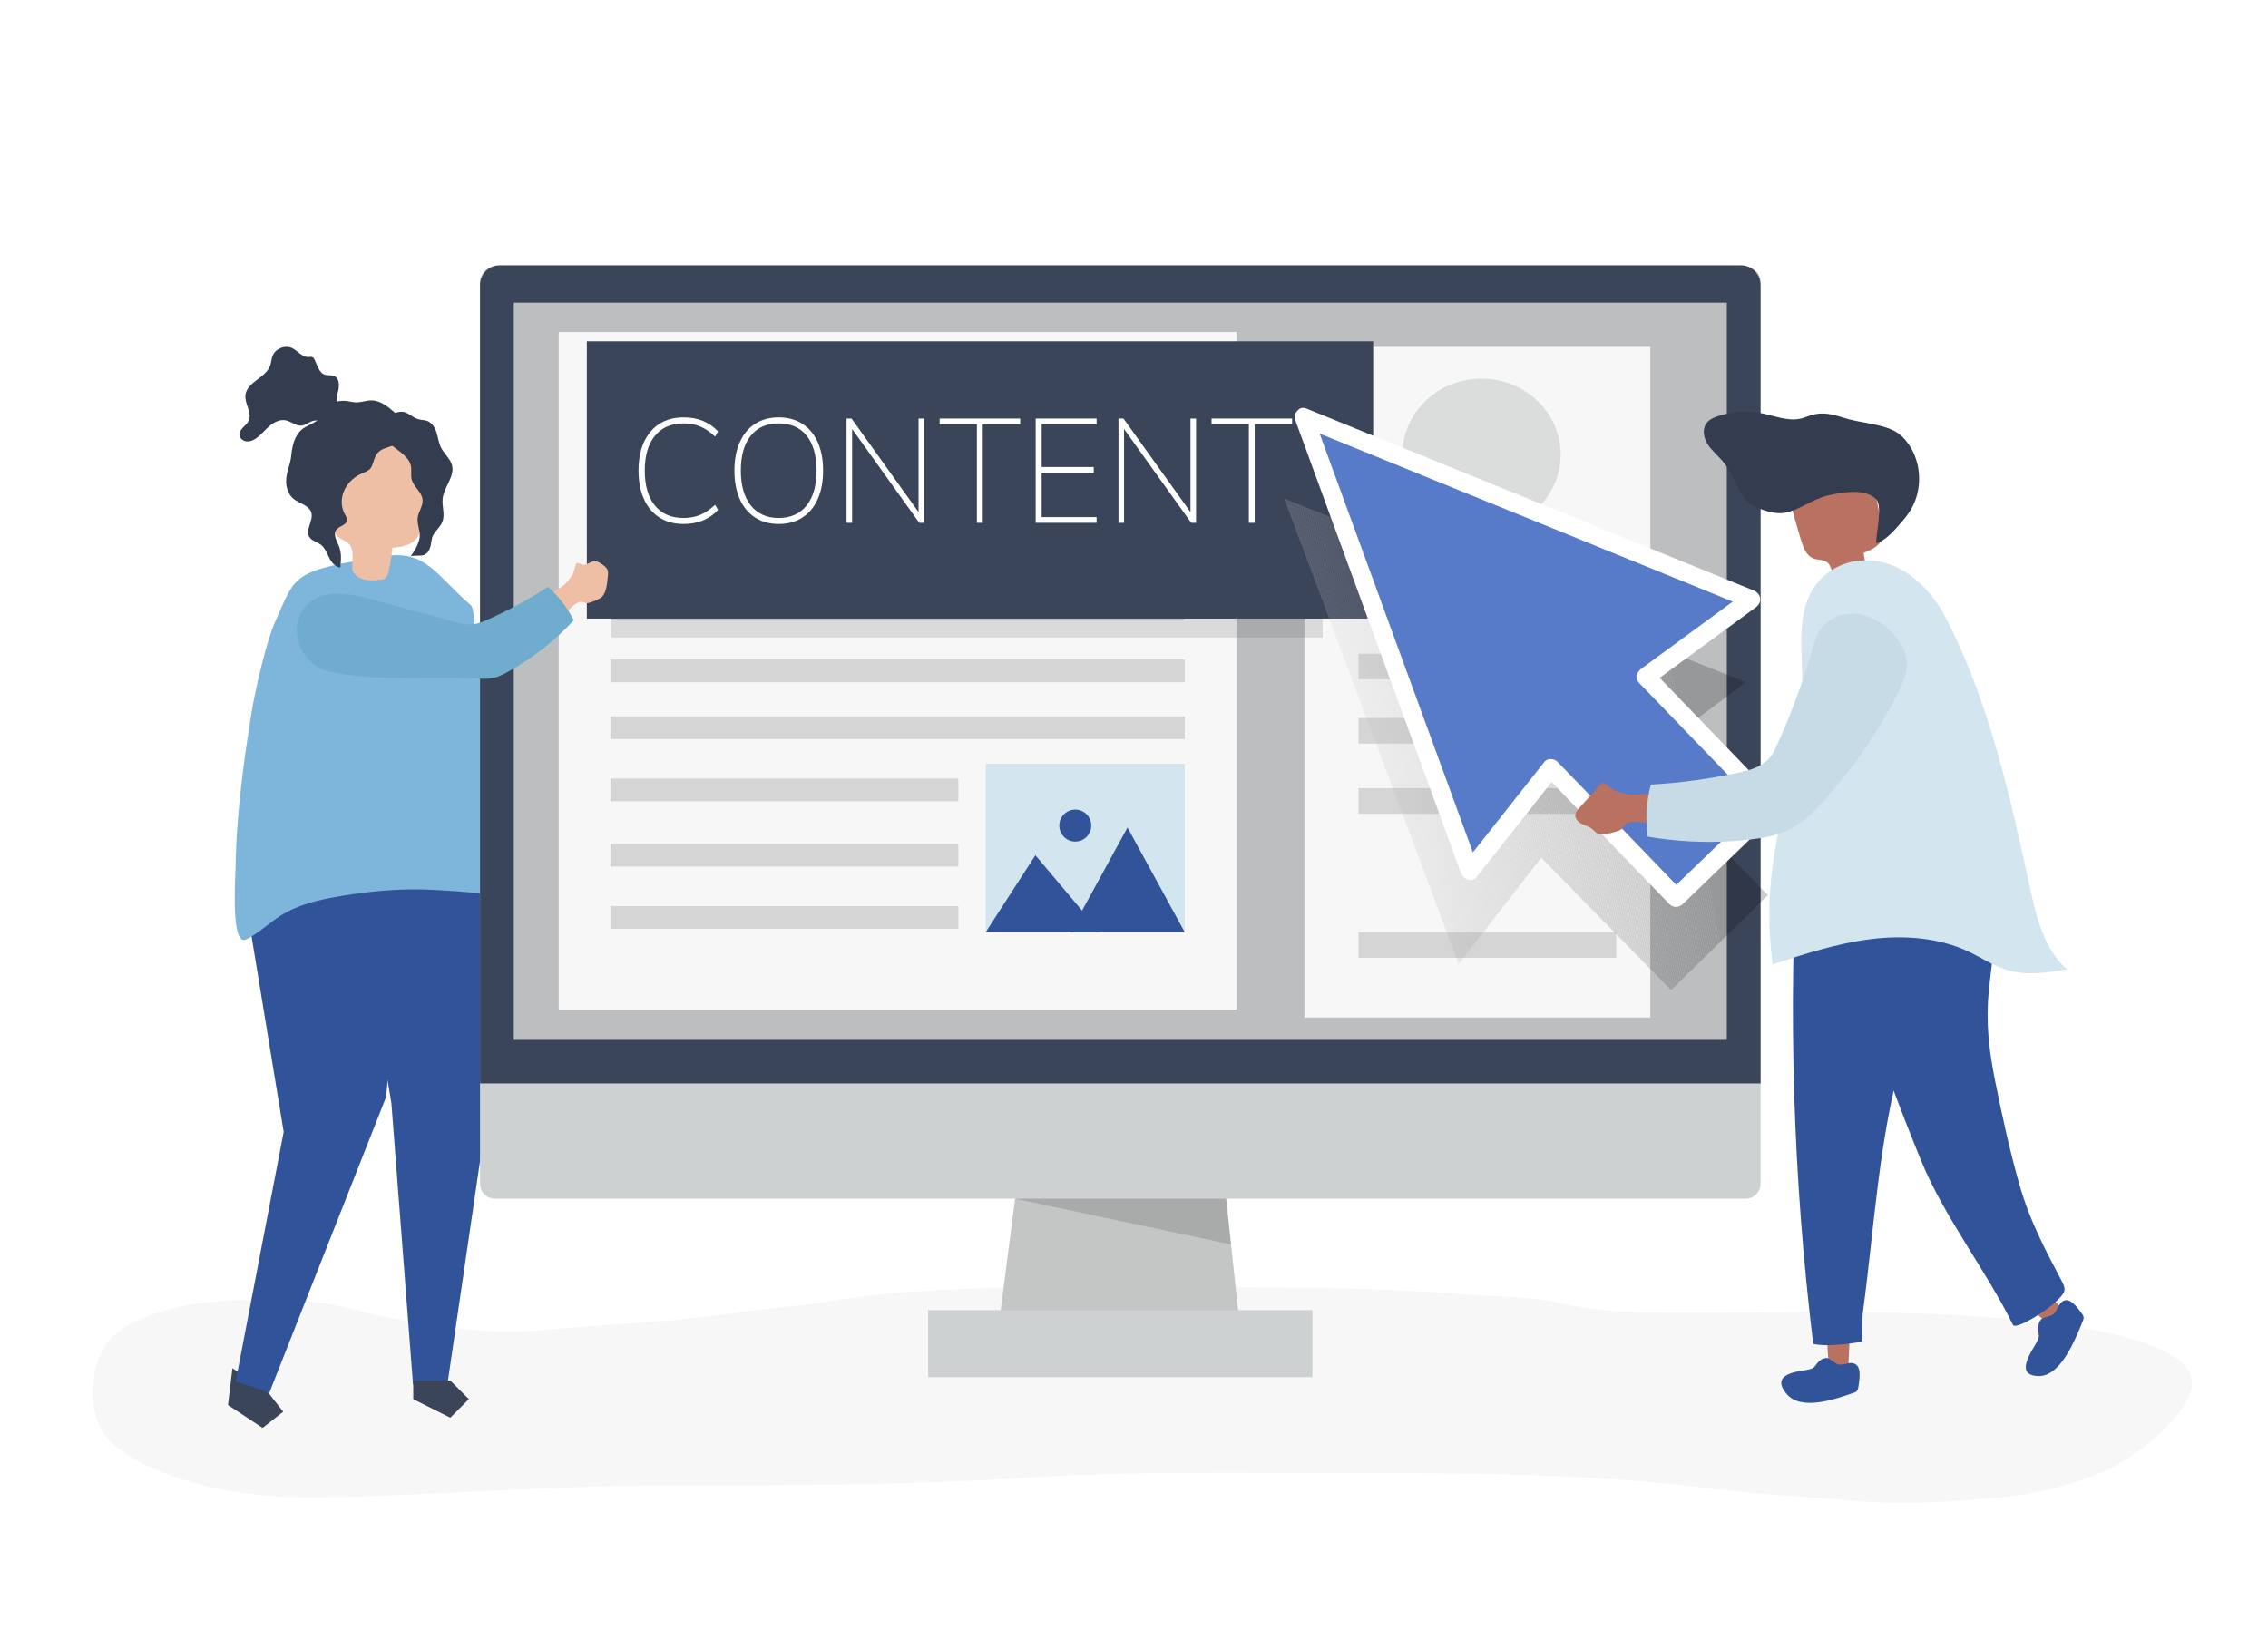 <?xml version="1.0" encoding="utf-8"?>
<!-- Generator: Adobe Illustrator 27.5.0, SVG Export Plug-In . SVG Version: 6.00 Build 0)  -->
<svg version="1.1" xmlns="http://www.w3.org/2000/svg" xmlns:xlink="http://www.w3.org/1999/xlink" x="0px" y="0px"
	 viewBox="0 0 1100 800" style="enable-background:new 0 0 1100 800;" xml:space="preserve">
<g id="Background">
	<rect style="fill:#FFFFFF;" width="1100" height="800"/>
</g>
<g id="Shadow">
	<g>
		<path style="fill:#F7F7F7;" d="M512.112,624.459c-29.817,0.083-59.634,0.753-89.398,3.849c-11.223,1.167-22.21,3.735-33.458,4.77
			c-22.468,2.069-44.533,5.927-67.081,7.707c-18.157,1.433-36.39,2.279-54.494,4.098c-16.974,1.705-35.765,1.312-52.608-1.505
			c-12.469-2.085-24.995-3.259-37.255-6.609c-13.714-3.747-28.613-6.426-42.903-6.33c-20.376,0.137-40.219,0.154-59.719,6.77
			c-6.845,2.322-15.225,6.14-20.423,11.014c-11.899,11.158-13.51,38.998-1.629,50.57c20.011,19.477,62.722,27.119,90.772,27.479
			c30.737,0.395,60.597-1.738,91.38-2.993c28.603-1.166,57.135-2.824,85.786-2.766c58.516,0.119,117.04,0,175.451-3.655
			c54.878-3.434,109.894-2.255,164.893-2.255c56.399,0,112.416,0.415,168.407,7.424c24.396,3.054,49.251,4.123,73.769,6.263
			c21.959,1.916,43.06-0.038,64.932-1.809c18.365-1.487,36.61-5.898,53.294-13.354c13.207-5.902,36.752-24.238,40.802-38.325
			c11.354-39.495-160.018-38.546-186.33-38.457c-29.435,0.099-59.104,1.005-88.516-0.044c-12.372-0.441-24.562-2.703-36.637-5.18
			c-12.027-2.468-24.145-1.841-36.342-2.878c-50.863-4.326-101.839-3.693-152.864-3.693
			C545.337,624.549,528.724,624.413,512.112,624.459z"/>
	</g>
</g>
<g id="Object">
	<g>
		<g>
			<g>
				<g>
					<polygon style="fill:#3B455A;" points="111.66,672.657 110.583,681.585 127.363,692.668 137.368,684.817 129.517,674.811 
						112.737,663.728 					"/>
				</g>
				<g>
					<polygon style="fill:#305399;" points="120.89,400.324 117.618,427.441 137.591,549.066 114.331,670.06 130.632,675.62 
						187.273,532.134 191.261,488.097 186.29,396.703 					"/>
				</g>
			</g>
			<g>
				<g>
					<polygon style="fill:#305399;" points="237.266,408.916 238.594,523.706 216.963,671.711 200.33,671.711 189.825,535.145 
						167.064,398.58 					"/>
				</g>
				<g>
					<polygon style="fill:#3B455A;" points="200.426,669.732 200.426,678.725 218.412,687.718 227.406,678.725 218.412,669.732 
											"/>
				</g>
			</g>
			<g>
				<path style="fill:#7DB5DB;" d="M113.902,430.873c-0.229,10.473,0.1,24.587,4.123,25.104c0.754,0.097,1.477-0.276,2.136-0.636
					c6.957-3.799,11.88-9.145,18.738-12.815c7.188-3.846,15.411-5.891,23.475-7.321c12.059-2.203,24.384-3.57,36.67-3.784
					c13.34-0.233,39.31,2.391,39.31,2.391c7.498-1.261,14.662-3.843,21.845-6.239c12.34-4.115,24.943-7.741,36.522-13.506
					c3.716-1.85,13.966-7.316,10.303-12.263c-2.774-3.746-12.195-6.254-16.441-8.555c-9.484-5.141-18.601-11.009-26.628-18.056
					c-11.409-10.016-19.828-22.302-25.097-36.141c-2.66-6.985-4.578-14.204-6.162-21.47c-0.858-3.935-1.611-7.891-2.317-11.853
					c-0.401-2.25-0.396-10.762-2.041-12.175c-16.678-14.328-21.584-26.883-41.777-23.757c-46.076,7.133-42.81,9.177-53.09,31.755
					c-4.134,9.079-9.737,33.456-11.318,43.215c-1.914,11.82-3.686,23.664-5.064,35.552c-1.538,13.266-2.595,26.592-2.818,39.94
					C114.246,421.742,114.011,425.897,113.902,430.873z"/>
			</g>
			<g>
				<g>
					<g>
						<g>
							<g>
								<path style="fill:#EFBFA5;" d="M171.208,277.244c0.169,0.397,0.406,0.783,0.733,1.156c1.292,1.472,3.163,2.389,5.056,2.801
									c2.495,0.543,5.088,0.309,7.624,0.012c3.426-0.401,3.45-2.388,4.161-5.421c0.776-3.307,1.166-6.69,1.571-10.057
									c4.906-0.402,10.731-1.475,12.856-6.487c0.669-1.579,0.85-3.346,1.021-5.076c0.708-7.15,1.416-14.3,2.124-21.449
									c0.245-2.473,0.484-5.022-0.135-7.395c-1.087-4.163-4.566-6.904-8.056-8.749c-8.906-4.707-19.713-5.544-28.763-0.844
									c-2.409,1.251-4.728,2.931-6.272,5.36c-2.381,3.745-2.572,8.62-2.674,13.184c-0.094,4.213-0.189,8.425-0.283,12.638
									c-0.109,4.845,0.091,10.452,3.519,13.331c1.82,1.529,4.31,2.007,5.825,3.908c1.898,2.381,1.523,5.722,1.405,8.559
									C170.85,274.337,170.619,275.86,171.208,277.244z"/>
							</g>
						</g>
						<g>
							<path style="fill:#333D4F;" d="M198.702,224.274c0.199,0.41,0.36,0.832,0.477,1.268c0.61,2.281-0.092,4.756,0.5,7.042
								c0.938,3.624,4.913,6.049,5.27,9.775c0.291,3.048-1.972,5.762-2.366,8.798c-0.43,3.317,1.475,6.623,0.907,9.887
								c-0.493,2.835-2.595,6.718-4.465,8.883c0.579-0.671,5.342-0.073,6.637-0.741c1.984-1.023,2.253-1.739,2.962-3.678
								c0.703-1.925,0.408-3.894,1.428-5.845c1.251-2.393,3.588-4.048,4.55-6.627c1.313-3.52-0.326-7.451,0.093-11.184
								c0.635-5.65,5.918-10.635,4.529-16.149c-0.815-3.235-3.737-5.476-5.257-8.445c-1.154-2.255-1.454-4.836-2.192-7.258
								c-0.739-2.423-2.131-4.894-4.502-5.784c-1.318-0.494-2.777-0.436-4.139-0.792c-2.353-0.616-4.216-2.405-6.459-3.348
								c-3.207-1.35-9.247,1.557-11.367,4.204c-2.104,2.628-1.313,5.049,0.458,7.635
								C188.714,216.219,196.359,219.45,198.702,224.274z"/>
						</g>
					</g>
					<g>
						<path style="fill:#333D4F;" d="M152.988,204.559c-2.075,1.304-4.582,2.172-6.504,3.731c-3.745,3.04-4.792,8.259-5.266,13.06
							c-0.422,4.274-2.57,7.945-2.428,12.441c0.095,3.02,1.151,6.144,3.462,8.089c2.879,2.423,7.622,3.129,8.725,6.727
							c1.198,3.908-3.086,8.412-0.934,11.887c1.188,1.917,3.753,2.371,5.552,3.731c2.007,1.518,2.912,4.035,4.043,6.283
							c1.13,2.248,2.905,4.546,5.41,4.781c0.377-3.809,0.708-6.824-0.67-10.432c-0.803-2.101-3.328-6.054-1.022-8.1
							c1.487-1.732,4.726-2.096,4.973-4.366c0.116-1.066-0.564-2.029-1.088-2.964c-2.027-3.619-1.927-8.239-0.106-11.967
							c1.821-3.727,5.222-6.564,9.076-8.099c4.517-1.799,3.891-2.915,5.46-7.002c1.445-3.761,3.692-4.505,7.255-5.657
							c3.199-1.034,4.254-1.746,5.611-4.572c0.993-2.068,2.21-4.543,1.165-7.006c-0.831-1.958-2.476-3.434-4.07-4.842
							c-3.33-2.941-7.086-6.052-11.529-6.052c-2.467,0-4.86,0.987-7.327,0.949c-1.646-0.025-3.249-0.506-4.886-0.679
							c-2.79-0.295-5.802,0.342-8.187,1.844c-2.406,1.515-2.468,3.278-3.909,5.57C155.088,203.036,154.1,203.86,152.988,204.559z"/>
					</g>
					<g>
						<path style="fill:#333D4F;" d="M164.017,189.584c0.622-2.628,0.596-6.112-1.878-7.193c-1.356-0.592-2.954-0.166-4.378-0.564
							c-3.036-0.849-3.816-4.656-5.238-7.47c-0.213-0.421-0.471-0.851-0.887-1.074c-0.595-0.318-1.318-0.126-1.992-0.093
							c-3.093,0.153-5.206-3.042-8.014-4.347c-3.477-1.616-8.135,0.294-9.477,3.886c-0.551,1.476-0.591,3.101-1.116,4.587
							c-2.126,6.018-11.305,7.981-11.991,14.326c-0.464,4.288,3.446,8.71,1.523,12.57c-1.229,2.469-4.628,3.967-4.45,6.719
							c0.115,1.771,1.895,3.099,3.666,3.202c1.771,0.103,3.467-0.751,4.884-1.818c2.249-1.695,4.014-3.951,6.171-5.762
							c2.157-1.811,4.959-3.204,7.721-2.655c2.675,0.532,4.967,2.81,7.682,2.554c2.172-0.205,3.903-2.004,6.05-2.392
							c2.009-0.363,4.003,0.56,6.027,0.829c2.023,0.269,4.596-0.608,4.797-2.64c0.049-0.492-0.053-1.011,0.136-1.469
							c0.528-1.281,2.764-1.044,3.285-2.328c-0.943-1.712-2.481-1.234-3.087-3.425C162.981,193.331,163.626,191.234,164.017,189.584
							z"/>
					</g>
				</g>
			</g>
		</g>
		<g>
			<g>
				<polygon style="fill:#C4C6C6;" points="601.805,647.956 483.897,646.649 495.55,556.53 592.152,557.601 				"/>
			</g>
			<g style="opacity:0.14;">
				<polygon points="492.193,581.471 594.238,577.125 597.073,603.661 				"/>
			</g>
			<g>
				<path style="fill:#CDD1D1;" d="M232.808,136.636v437.569c0,4.012,3.253,7.265,7.265,7.265h606.557
					c4.012,0,7.265-3.253,7.265-7.265V136.636c0-4.012-3.253-7.265-7.265-7.265H240.073
					C236.06,129.371,232.808,132.624,232.808,136.636z"/>
			</g>
			<g>
				<path style="fill:#3B455A;" d="M232.808,138.241V525.55h621.087V138.241c0-5.277-4.278-9.556-9.556-9.556H242.363
					C237.086,128.686,232.808,132.964,232.808,138.241z"/>
			</g>
			<g>
				<rect x="249.181" y="146.824" style="fill:#BCBEC0;" width="588.34" height="357.612"/>
			</g>
			<g>
				<rect x="450.171" y="635.545" style="fill:#CDD1D1;" width="186.361" height="32.506"/>
			</g>
		</g>
		<g>
			<g>
				<g>
					<g>
						<path style="fill:#B97262;" d="M1001.214,635.688c-2.123,2.495-4.245,4.991-6.368,7.486
							c-8.143-6.282-15.888-13.494-23.006-21.424c4.262-2.068,7.233-8.035,12.772-3.429
							C986.404,619.811,1000.794,636.181,1001.214,635.688z"/>
					</g>
					<g>
						<path style="fill:#305399;" d="M989.857,640.113c-1.029,1.302-1.521,3.13-1.347,5.006c0.101,1.089,0.416,2.203,0.322,3.26
							c-0.092,1.038-0.568,1.917-1.034,2.765c-2.456,4.466-11.028,16.157,0.907,16.382c10.839,0.204,17.782-17.762,21.466-26.671
							c0.242-0.586,0.484-1.214,0.391-1.902c-0.1-0.736-0.563-1.401-1.016-2.01c-2.523-3.39-6.304-8.617-9.892-5.056
							c-1.531,1.519-2.016,4.109-3.749,5.627C994.485,638.757,990.782,638.942,989.857,640.113z"/>
					</g>
				</g>
				<g>
					<path style="fill:#305399;" d="M966.548,438.589c2.072,14.105-0.527,27.914-1.919,41.736
						c-1.563,15.525-0.034,28.73,3.055,44.16c3.38,16.88,7.073,33.723,11.798,50.289c4.923,17.261,12.199,30.974,20.482,46.649
						c0.703,1.33,1.429,2.757,1.375,4.256c-0.192,5.36-23.502,20.129-25.013,17.049c-12.825-26.167-33.407-52.448-44.469-79.492
						c-19.258-47.078-35.801-95.37-49.478-144.476c-1.953-7.01-3.745-15.046-0.269-20.996c2.666-4.563,7.732-6.569,12.526-8.076
						c12.828-4.034,35.978-12.838,48.82-4.286C957.494,394.749,964.226,422.786,966.548,438.589z"/>
				</g>
			</g>
			<g>
				<g>
					<g>
						<path style="fill:#B97262;" d="M896.652,664.995c-3.144-0.063-6.288-0.126-9.432-0.189
							c-1.134-10.727-1.359-21.747-0.668-32.736c4.285,2.072,10.391,0.524,10.932,8.04
							C897.659,642.543,896.031,664.983,896.652,664.995z"/>
					</g>
					<g>
						<path style="fill:#305399;" d="M885.982,658.756c-1.588,0.031-3.178,0.843-4.354,2.223c-0.683,0.802-1.239,1.792-2.031,2.416
							c-0.777,0.612-1.702,0.81-2.6,0.994c-4.725,0.971-18.536,1.785-10.682,11.566c7.132,8.883,24.173,2.605,32.785-0.314
							c0.566-0.192,1.161-0.412,1.573-0.943c0.44-0.567,0.588-1.381,0.704-2.15c0.643-4.278,1.71-10.787-3.152-11.328
							c-2.074-0.231-4.185,1.091-6.393,0.696C890.022,661.594,887.41,658.728,885.982,658.756z"/>
					</g>
				</g>
				<g>
					<path style="fill:#305399;" d="M944.406,456.929c-3.811,20.586-16.209,36.482-21.973,56.505
						c-11.142,38.707-13.497,83.061-18.924,123.225c-0.416,3.081-0.368,14.134-0.368,14.134s-14.773,2.968-23.699,1.157
						c-9.78-80.018-12.303-161.258-7.515-242.045c0.434-7.325,1.35-15.573,6.529-20.073c3.972-3.452,9.367-3.666,14.348-3.497
						c13.325,0.452,37.865-0.184,47.138,12.25C950.079,412.176,947.334,441.112,944.406,456.929z"/>
				</g>
			</g>
		</g>
		<g>
			<rect x="632.693" y="168.262" style="fill:#F7F7F7;" width="167.724" height="325.327"/>
		</g>
		<g>
			<rect x="270.989" y="161.066" style="fill:#F7F7F7;" width="328.715" height="328.715"/>
		</g>
		<g>
			<ellipse style="fill:#DBDDDD;" cx="718.558" cy="220.478" rx="38.387" ry="36.812"/>
		</g>
		<g>
			<g style="opacity:0.22;">
				<g>
					<rect x="658.876" y="283.029" style="fill:#59595B;" width="125.024" height="12.429"/>
				</g>
				<g>
					<rect x="658.876" y="317.092" style="fill:#59595B;" width="125.024" height="12.429"/>
				</g>
			</g>
			<g style="opacity:0.22;">
				<g>
					<rect x="658.876" y="348.274" style="fill:#59595B;" width="125.024" height="12.429"/>
				</g>
				<g>
					<rect x="658.876" y="382.337" style="fill:#59595B;" width="125.024" height="12.429"/>
				</g>
			</g>
			<g style="opacity:0.22;">
				<g>
					<rect x="658.876" y="452.184" style="fill:#59595B;" width="125.024" height="12.429"/>
				</g>
			</g>
		</g>
		<g>
			<g style="opacity:0.22;">
				<g>
					<rect x="296.08" y="289.763" style="fill:#59595B;" width="278.535" height="11.004"/>
				</g>
				<g>
					<rect x="296.08" y="319.921" style="fill:#59595B;" width="278.535" height="11.004"/>
				</g>
			</g>
			<g style="opacity:0.22;">
				<g>
					<rect x="296.08" y="347.529" style="fill:#59595B;" width="278.535" height="11.004"/>
				</g>
				<g>
					<rect x="296.08" y="377.688" style="fill:#59595B;" width="168.745" height="11.004"/>
				</g>
			</g>
			<g style="opacity:0.22;">
				<g>
					<rect x="296.08" y="409.371" style="fill:#59595B;" width="168.745" height="11.004"/>
				</g>
				<g>
					<rect x="296.08" y="439.529" style="fill:#59595B;" width="168.745" height="11.004"/>
				</g>
			</g>
		</g>
		<g style="opacity:0.19;">
			<rect x="296.388" y="174.751" style="fill:#59595B;" width="345.082" height="134.502"/>
		</g>
		<g>
			<rect x="284.622" y="165.561" style="fill:#3B455A;" width="381.378" height="134.502"/>
		</g>
		<g>
			<g>
				<g>
					<g>
						<path style="fill:#B97262;" d="M890.162,282.015c4.955-0.64,9.91-1.28,14.865-1.92c-0.07-3.984-0.458-7.962-1.161-11.884
							c4.099-1.579,8.821-3.905,9.414-8.258c0.187-1.371-0.09-2.758-0.366-4.114c-1.141-5.605-2.281-11.21-3.422-16.814
							c-0.394-1.939-0.812-3.934-1.921-5.572c-1.946-2.874-5.593-4.049-9.029-4.541c-8.769-1.255-18.22,0.916-24.814,6.831
							c-1.755,1.574-3.329,3.45-4.057,5.693c-1.122,3.458-0.095,7.204,0.932,10.691c0.948,3.219,1.896,6.437,2.844,9.656
							c1.09,3.702,2.631,7.901,6.267,9.194c1.931,0.686,4.178,0.402,5.938,1.45C888.756,274.273,888.48,278.817,890.162,282.015z"/>
					</g>
					<g>
						<path style="fill:#333D4F;" d="M838.144,227.324c-0.898-1.382-1.862-2.712-2.933-3.954c-2.319-2.691-5.146-4.974-7.036-7.982
							c-1.891-3.008-2.647-7.139-0.571-10.022c1.34-1.861,3.575-2.837,5.754-3.549c7.181-2.347,14.995-2.723,22.369-1.078
							c7.023,1.568,13.349,4.321,20.288,1.492c6.52-2.658,11.312-1.796,18.275,0.458c7.536,2.439,17.564,2.77,24.426,6.326
							c2.865,1.485,5.187,3.869,7.02,6.525c6.352,9.201,6.769,22.134,1.024,31.725c-1.289,2.152-2.849,4.13-4.494,6.023
							c-3.405,3.919-7.473,8.757-12.27,10.314c-0.244-4.326,3.295-18.093-0.135-21.543c-5.443-5.474-17.314-3.156-23.819-1.575
							c-7.094,1.724-13.308,6.969-20.354,8.259c-5.07,0.928-11.645-1.376-16.054-3.881
							C844.193,241.77,841.424,232.367,838.144,227.324z"/>
					</g>
				</g>
			</g>
			<g>
				<path style="fill:#D3E5EF;" d="M921.62,276.028c9.99,5.293,17.727,14.898,22.849,25.011
					c20.502,40.477,30.486,85.325,40.12,129.664c3.126,14.387,6.828,29.818,17.928,39.491c-9.828,1.827-20.147,3.189-29.675,0.165
					c-6.227-1.976-11.722-5.71-17.612-8.534c-14.754-7.073-31.776-8.273-48.01-6.237c-16.234,2.036-31.904,7.138-47.458,12.214
					c-1.544-12.037-1.958-22.678-1.285-34.756c1.9-34.164,15.573-66.663,15.665-101.036c0.032-12.117-1.644-24.422,1.04-36.238
					c3.352-14.756,15.825-24.48,30.964-23.95C911.773,272.018,916.944,273.55,921.62,276.028z"/>
			</g>
		</g>
		<g>
			<rect x="478.076" y="370.508" style="fill:#D3E5EF;" width="96.538" height="80.799"/>
		</g>
		<g>
			<g>
				<path style="fill:#EFBFA5;" d="M290.131,272.622c-0.252-0.108-0.51-0.197-0.776-0.259c-2.479-0.575-3.999,1.482-6.223,1.629
					c-0.991,0.065-3.467-1.821-3.896-0.142c-0.153,0.621-0.84,2.658-1.407,4.752c-1.036,1.417-2.012,2.89-3.174,4.19
					c-2.94,3.292-12.947,6.376-10.803,12.432c0.415,1.171,0.844,2.37,1.61,3.333c0.626,0.787,1.443,1.372,2.269,1.905
					c0.644,0.416,1.579,1.234,2.272,1.063c0.728-0.18,1.836-1.774,2.397-2.317c1.605-1.55,3.21-3.101,4.815-4.651
					c1.574-1.521,3.568-3.149,5.672-2.465c0.46,0.15,0.895,0.407,1.367,0.489c0.533,0.093,1.066-0.044,1.576-0.197
					c1.869-0.558,3.737-1.293,5.42-2.308c3.007-1.817,3.239-7.682,3.593-10.945c0.088-0.812,0.154-1.658-0.1-2.446
					c-0.412-1.282-1.56-2.128-2.633-2.875C291.476,273.37,290.827,272.921,290.131,272.622z"/>
			</g>
			<g>
				<path style="fill:#6FACCE;" d="M231.432,329.16c2.786,0.136,5.612,0.269,8.299-0.384c2.143-0.521,4.133-1.526,6.077-2.577
					c12.054-6.519,23.061-15.1,32.495-25.332c-3.156-6.174-7.444-11.726-12.536-16.233c-9.427,6.214-19.353,11.604-29.653,16.101
					c-2.107,0.92-4.258,1.81-6.544,2.088c-3.293,0.4-6.645-0.493-9.909-1.378c-12.656-3.434-25.312-6.868-37.969-10.302
					c-7.636-2.072-15.561-4.158-23.169-2.678c-21.096,4.104-18.134,33.194,1.812,37.444
					C182.73,330.682,208.704,328.049,231.432,329.16z"/>
			</g>
		</g>
		<g style="opacity:0.2;">
			<g>
				<defs>
					<polygon id="SVGID_1_" points="622.846,241.893 707.473,467.616 747.531,416.054 810.487,480.264 833.978,457.231 
						857.47,434.199 794.514,369.989 846.856,330.956 					"/>
				</defs>
				<clipPath id="SVGID_00000022561751875540045990000018010056953223777419_">
					<use xlink:href="#SVGID_1_"  style="overflow:visible;"/>
				</clipPath>
				<polygon style="clip-path:url(#SVGID_00000022561751875540045990000018010056953223777419_);fill:#FFFFFF;" points="
					622.846,439.004 630.326,480.264 622.846,480.264 				"/>
				<polygon style="clip-path:url(#SVGID_00000022561751875540045990000018010056953223777419_);fill:#FFFFFF;" points="
					622.846,434.508 631.141,480.264 630.326,480.264 622.846,439.004 				"/>
				<polygon style="clip-path:url(#SVGID_00000022561751875540045990000018010056953223777419_);fill:#FEFEFE;" points="
					622.846,430.011 631.956,480.264 631.141,480.264 622.846,434.508 				"/>
				<polygon style="clip-path:url(#SVGID_00000022561751875540045990000018010056953223777419_);fill:#FDFDFD;" points="
					622.846,425.515 632.771,480.264 631.956,480.264 622.846,430.011 				"/>
				<polygon style="clip-path:url(#SVGID_00000022561751875540045990000018010056953223777419_);fill:#FCFCFC;" points="
					622.846,421.018 633.586,480.264 632.771,480.264 622.846,425.515 				"/>
				<polygon style="clip-path:url(#SVGID_00000022561751875540045990000018010056953223777419_);fill:#FBFBFB;" points="
					622.846,416.522 634.401,480.264 633.586,480.264 622.846,421.018 				"/>
				<polygon style="clip-path:url(#SVGID_00000022561751875540045990000018010056953223777419_);fill:#FBFBFB;" points="
					622.846,412.025 635.216,480.264 634.401,480.264 622.846,416.522 				"/>
				<polygon style="clip-path:url(#SVGID_00000022561751875540045990000018010056953223777419_);fill:#FAFAFA;" points="
					622.846,407.529 636.032,480.264 635.216,480.264 622.846,412.025 				"/>
				<polygon style="clip-path:url(#SVGID_00000022561751875540045990000018010056953223777419_);fill:#F9F9F9;" points="
					622.846,403.032 636.847,480.264 636.032,480.264 622.846,407.529 				"/>
				<polygon style="clip-path:url(#SVGID_00000022561751875540045990000018010056953223777419_);fill:#F8F8F8;" points="
					622.846,398.536 637.662,480.264 636.847,480.264 622.846,403.032 				"/>
				<polygon style="clip-path:url(#SVGID_00000022561751875540045990000018010056953223777419_);fill:#F7F7F7;" points="
					622.846,394.039 638.477,480.264 637.662,480.264 622.846,398.536 				"/>
				<polygon style="clip-path:url(#SVGID_00000022561751875540045990000018010056953223777419_);fill:#F6F6F6;" points="
					622.846,389.543 639.292,480.264 638.477,480.264 622.846,394.039 				"/>
				<polygon style="clip-path:url(#SVGID_00000022561751875540045990000018010056953223777419_);fill:#F5F5F5;" points="
					622.846,385.046 640.107,480.264 639.292,480.264 622.846,389.543 				"/>
				<polygon style="clip-path:url(#SVGID_00000022561751875540045990000018010056953223777419_);fill:#F4F4F4;" points="
					622.846,380.549 640.923,480.264 640.107,480.264 622.846,385.046 				"/>
				<polygon style="clip-path:url(#SVGID_00000022561751875540045990000018010056953223777419_);fill:#F3F3F3;" points="
					622.846,376.053 641.738,480.264 640.923,480.264 622.846,380.549 				"/>
				<polygon style="clip-path:url(#SVGID_00000022561751875540045990000018010056953223777419_);fill:#F2F2F2;" points="
					622.846,371.556 642.553,480.264 641.738,480.264 622.846,376.053 				"/>
				<polygon style="clip-path:url(#SVGID_00000022561751875540045990000018010056953223777419_);fill:#F1F1F1;" points="
					622.846,367.06 643.368,480.264 642.553,480.264 622.846,371.556 				"/>
				<polygon style="clip-path:url(#SVGID_00000022561751875540045990000018010056953223777419_);fill:#F0F0F0;" points="
					622.846,362.563 644.183,480.264 643.368,480.264 622.846,367.06 				"/>
				<polygon style="clip-path:url(#SVGID_00000022561751875540045990000018010056953223777419_);fill:#EFEFEF;" points="
					622.846,358.067 644.998,480.264 644.183,480.264 622.846,362.563 				"/>
				<polygon style="clip-path:url(#SVGID_00000022561751875540045990000018010056953223777419_);fill:#EEEEEE;" points="
					622.846,353.57 645.813,480.264 644.998,480.264 622.846,358.067 				"/>
				<polygon style="clip-path:url(#SVGID_00000022561751875540045990000018010056953223777419_);fill:#EDEDED;" points="
					622.846,349.074 646.629,480.264 645.813,480.264 622.846,353.57 				"/>
				<polygon style="clip-path:url(#SVGID_00000022561751875540045990000018010056953223777419_);fill:#ECECEC;" points="
					622.846,344.577 647.444,480.264 646.629,480.264 622.846,349.074 				"/>
				<polygon style="clip-path:url(#SVGID_00000022561751875540045990000018010056953223777419_);fill:#EBEBEB;" points="
					622.846,340.081 648.259,480.264 647.444,480.264 622.846,344.577 				"/>
				<polygon style="clip-path:url(#SVGID_00000022561751875540045990000018010056953223777419_);fill:#EBEBEB;" points="
					622.846,335.584 649.074,480.264 648.259,480.264 622.846,340.081 				"/>
				<polygon style="clip-path:url(#SVGID_00000022561751875540045990000018010056953223777419_);fill:#EAEAEA;" points="
					622.846,331.088 649.889,480.264 649.074,480.264 622.846,335.584 				"/>
				<polygon style="clip-path:url(#SVGID_00000022561751875540045990000018010056953223777419_);fill:#E9E9E9;" points="
					622.846,326.591 650.704,480.264 649.889,480.264 622.846,331.088 				"/>
				<polygon style="clip-path:url(#SVGID_00000022561751875540045990000018010056953223777419_);fill:#E8E8E8;" points="
					622.846,322.095 651.52,480.264 650.704,480.264 622.846,326.591 				"/>
				<polygon style="clip-path:url(#SVGID_00000022561751875540045990000018010056953223777419_);fill:#E7E7E7;" points="
					622.846,317.598 652.335,480.264 651.52,480.264 622.846,322.095 				"/>
				<polygon style="clip-path:url(#SVGID_00000022561751875540045990000018010056953223777419_);fill:#E6E6E6;" points="
					622.846,313.102 653.15,480.264 652.335,480.264 622.846,317.598 				"/>
				<polygon style="clip-path:url(#SVGID_00000022561751875540045990000018010056953223777419_);fill:#E5E5E5;" points="
					622.846,308.605 653.965,480.264 653.15,480.264 622.846,313.102 				"/>
				<polygon style="clip-path:url(#SVGID_00000022561751875540045990000018010056953223777419_);fill:#E4E4E4;" points="
					622.846,304.108 654.78,480.264 653.965,480.264 622.846,308.605 				"/>
				<polygon style="clip-path:url(#SVGID_00000022561751875540045990000018010056953223777419_);fill:#E3E3E3;" points="
					622.846,299.612 655.595,480.264 654.78,480.264 622.846,304.108 				"/>
				<polygon style="clip-path:url(#SVGID_00000022561751875540045990000018010056953223777419_);fill:#E2E2E2;" points="
					622.846,295.115 656.411,480.264 655.595,480.264 622.846,299.612 				"/>
				<polygon style="clip-path:url(#SVGID_00000022561751875540045990000018010056953223777419_);fill:#E1E1E1;" points="
					622.846,290.619 657.226,480.264 656.411,480.264 622.846,295.115 				"/>
				<polygon style="clip-path:url(#SVGID_00000022561751875540045990000018010056953223777419_);fill:#E0E0E0;" points="
					622.846,286.122 658.041,480.264 657.226,480.264 622.846,290.619 				"/>
				<polygon style="clip-path:url(#SVGID_00000022561751875540045990000018010056953223777419_);fill:#DFDFDF;" points="
					622.846,281.626 658.856,480.264 658.041,480.264 622.846,286.122 				"/>
				<polygon style="clip-path:url(#SVGID_00000022561751875540045990000018010056953223777419_);fill:#DEDEDE;" points="
					622.846,277.129 659.671,480.264 658.856,480.264 622.846,281.626 				"/>
				<polygon style="clip-path:url(#SVGID_00000022561751875540045990000018010056953223777419_);fill:#DDDDDD;" points="
					622.846,272.633 660.486,480.264 659.671,480.264 622.846,277.129 				"/>
				<polygon style="clip-path:url(#SVGID_00000022561751875540045990000018010056953223777419_);fill:#DCDCDC;" points="
					622.846,268.136 661.301,480.264 660.486,480.264 622.846,272.633 				"/>
				<polygon style="clip-path:url(#SVGID_00000022561751875540045990000018010056953223777419_);fill:#DBDBDB;" points="
					622.846,263.64 662.117,480.264 661.301,480.264 622.846,268.136 				"/>
				<polygon style="clip-path:url(#SVGID_00000022561751875540045990000018010056953223777419_);fill:#DADADA;" points="
					622.846,259.143 662.932,480.264 662.117,480.264 622.846,263.64 				"/>
				<polygon style="clip-path:url(#SVGID_00000022561751875540045990000018010056953223777419_);fill:#D9D9D9;" points="
					622.846,254.647 663.747,480.264 662.932,480.264 622.846,259.143 				"/>
				<polygon style="clip-path:url(#SVGID_00000022561751875540045990000018010056953223777419_);fill:#D8D8D8;" points="
					622.846,250.15 664.562,480.264 663.747,480.264 622.846,254.647 				"/>
				<polygon style="clip-path:url(#SVGID_00000022561751875540045990000018010056953223777419_);fill:#D7D7D7;" points="
					622.846,245.654 665.377,480.264 664.562,480.264 622.846,250.15 				"/>
				<polygon style="clip-path:url(#SVGID_00000022561751875540045990000018010056953223777419_);fill:#D6D6D6;" points="
					622.979,241.893 666.192,480.264 665.377,480.264 622.846,245.654 622.846,241.893 				"/>
				<polygon style="clip-path:url(#SVGID_00000022561751875540045990000018010056953223777419_);fill:#D5D5D5;" points="
					623.794,241.893 667.008,480.264 666.192,480.264 622.979,241.893 				"/>
				<polygon style="clip-path:url(#SVGID_00000022561751875540045990000018010056953223777419_);fill:#D4D4D4;" points="
					624.61,241.893 667.823,480.264 667.008,480.264 623.794,241.893 				"/>
				<polygon style="clip-path:url(#SVGID_00000022561751875540045990000018010056953223777419_);fill:#D3D3D3;" points="
					625.425,241.893 668.638,480.264 667.823,480.264 624.61,241.893 				"/>
				<polygon style="clip-path:url(#SVGID_00000022561751875540045990000018010056953223777419_);fill:#D2D2D2;" points="
					626.24,241.893 669.453,480.264 668.638,480.264 625.425,241.893 				"/>
				<polygon style="clip-path:url(#SVGID_00000022561751875540045990000018010056953223777419_);fill:#D1D1D1;" points="
					627.055,241.893 670.268,480.264 669.453,480.264 626.24,241.893 				"/>
				<polygon style="clip-path:url(#SVGID_00000022561751875540045990000018010056953223777419_);fill:#D0D0D0;" points="
					627.87,241.893 671.083,480.264 670.268,480.264 627.055,241.893 				"/>
				<polygon style="clip-path:url(#SVGID_00000022561751875540045990000018010056953223777419_);fill:#CFCFCF;" points="
					628.685,241.893 671.898,480.264 671.083,480.264 627.87,241.893 				"/>
				<polygon style="clip-path:url(#SVGID_00000022561751875540045990000018010056953223777419_);fill:#CECECE;" points="
					629.501,241.893 672.714,480.264 671.898,480.264 628.685,241.893 				"/>
				<polygon style="clip-path:url(#SVGID_00000022561751875540045990000018010056953223777419_);fill:#CDCDCD;" points="
					630.316,241.893 673.529,480.264 672.714,480.264 629.501,241.893 				"/>
				<polygon style="clip-path:url(#SVGID_00000022561751875540045990000018010056953223777419_);fill:#CCCCCC;" points="
					631.131,241.893 674.344,480.264 673.529,480.264 630.316,241.893 				"/>
				<polygon style="clip-path:url(#SVGID_00000022561751875540045990000018010056953223777419_);fill:#CBCBCB;" points="
					631.946,241.893 675.159,480.264 674.344,480.264 631.131,241.893 				"/>
				<polygon style="clip-path:url(#SVGID_00000022561751875540045990000018010056953223777419_);fill:#CACACA;" points="
					632.761,241.893 675.974,480.264 675.159,480.264 631.946,241.893 				"/>
				<polygon style="clip-path:url(#SVGID_00000022561751875540045990000018010056953223777419_);fill:#C9C9C9;" points="
					633.576,241.893 676.789,480.264 675.974,480.264 632.761,241.893 				"/>
				<polygon style="clip-path:url(#SVGID_00000022561751875540045990000018010056953223777419_);fill:#C8C8C8;" points="
					634.392,241.893 677.604,480.264 676.789,480.264 633.576,241.893 				"/>
				<polygon style="clip-path:url(#SVGID_00000022561751875540045990000018010056953223777419_);fill:#C7C7C7;" points="
					635.207,241.893 678.42,480.264 677.604,480.264 634.392,241.893 				"/>
				<polygon style="clip-path:url(#SVGID_00000022561751875540045990000018010056953223777419_);fill:#C6C6C6;" points="
					636.022,241.893 679.235,480.264 678.42,480.264 635.207,241.893 				"/>
				<polygon style="clip-path:url(#SVGID_00000022561751875540045990000018010056953223777419_);fill:#C5C5C5;" points="
					636.837,241.893 680.05,480.264 679.235,480.264 636.022,241.893 				"/>
				<polygon style="clip-path:url(#SVGID_00000022561751875540045990000018010056953223777419_);fill:#C4C4C4;" points="
					637.652,241.893 680.865,480.264 680.05,480.264 636.837,241.893 				"/>
				<polygon style="clip-path:url(#SVGID_00000022561751875540045990000018010056953223777419_);fill:#C3C3C3;" points="
					638.467,241.893 681.68,480.264 680.865,480.264 637.652,241.893 				"/>
				<polygon style="clip-path:url(#SVGID_00000022561751875540045990000018010056953223777419_);fill:#C2C2C2;" points="
					639.282,241.893 682.495,480.264 681.68,480.264 638.467,241.893 				"/>
				<polygon style="clip-path:url(#SVGID_00000022561751875540045990000018010056953223777419_);fill:#C1C1C1;" points="
					640.098,241.893 683.311,480.264 682.495,480.264 639.282,241.893 				"/>
				<polygon style="clip-path:url(#SVGID_00000022561751875540045990000018010056953223777419_);fill:#C0C0C0;" points="
					640.913,241.893 684.126,480.264 683.311,480.264 640.098,241.893 				"/>
				<polygon style="clip-path:url(#SVGID_00000022561751875540045990000018010056953223777419_);fill:#BFBFBF;" points="
					641.728,241.893 684.941,480.264 684.126,480.264 640.913,241.893 				"/>
				<polygon style="clip-path:url(#SVGID_00000022561751875540045990000018010056953223777419_);fill:#BEBEBE;" points="
					642.543,241.893 685.756,480.264 684.941,480.264 641.728,241.893 				"/>
				<polygon style="clip-path:url(#SVGID_00000022561751875540045990000018010056953223777419_);fill:#BDBDBD;" points="
					643.358,241.893 686.571,480.264 685.756,480.264 642.543,241.893 				"/>
				<polygon style="clip-path:url(#SVGID_00000022561751875540045990000018010056953223777419_);fill:#BCBCBC;" points="
					644.173,241.893 687.386,480.264 686.571,480.264 643.358,241.893 				"/>
				<polygon style="clip-path:url(#SVGID_00000022561751875540045990000018010056953223777419_);fill:#BCBCBC;" points="
					644.989,241.893 688.201,480.264 687.386,480.264 644.173,241.893 				"/>
				<polygon style="clip-path:url(#SVGID_00000022561751875540045990000018010056953223777419_);fill:#BBBBBB;" points="
					645.804,241.893 689.017,480.264 688.201,480.264 644.989,241.893 				"/>
				<polygon style="clip-path:url(#SVGID_00000022561751875540045990000018010056953223777419_);fill:#BABABA;" points="
					646.619,241.893 689.832,480.264 689.017,480.264 645.804,241.893 				"/>
				<polygon style="clip-path:url(#SVGID_00000022561751875540045990000018010056953223777419_);fill:#B9B9B9;" points="
					647.434,241.893 690.647,480.264 689.832,480.264 646.619,241.893 				"/>
				<polygon style="clip-path:url(#SVGID_00000022561751875540045990000018010056953223777419_);fill:#B8B8B8;" points="
					648.249,241.893 691.462,480.264 690.647,480.264 647.434,241.893 				"/>
				<polygon style="clip-path:url(#SVGID_00000022561751875540045990000018010056953223777419_);fill:#B7B7B7;" points="
					649.064,241.893 692.277,480.264 691.462,480.264 648.249,241.893 				"/>
				<polygon style="clip-path:url(#SVGID_00000022561751875540045990000018010056953223777419_);fill:#B6B6B6;" points="
					649.88,241.893 693.092,480.264 692.277,480.264 649.064,241.893 				"/>
				<polygon style="clip-path:url(#SVGID_00000022561751875540045990000018010056953223777419_);fill:#B5B5B5;" points="
					650.695,241.893 693.908,480.264 693.092,480.264 649.88,241.893 				"/>
				<polygon style="clip-path:url(#SVGID_00000022561751875540045990000018010056953223777419_);fill:#B4B4B4;" points="
					651.51,241.893 694.723,480.264 693.908,480.264 650.695,241.893 				"/>
				<polygon style="clip-path:url(#SVGID_00000022561751875540045990000018010056953223777419_);fill:#B3B3B3;" points="
					652.325,241.893 695.538,480.264 694.723,480.264 651.51,241.893 				"/>
				<polygon style="clip-path:url(#SVGID_00000022561751875540045990000018010056953223777419_);fill:#B2B2B2;" points="
					653.14,241.893 696.353,480.264 695.538,480.264 652.325,241.893 				"/>
				<polygon style="clip-path:url(#SVGID_00000022561751875540045990000018010056953223777419_);fill:#B1B1B1;" points="
					653.955,241.893 697.168,480.264 696.353,480.264 653.14,241.893 				"/>
				<polygon style="clip-path:url(#SVGID_00000022561751875540045990000018010056953223777419_);fill:#B0B0B0;" points="
					654.77,241.893 697.983,480.264 697.168,480.264 653.955,241.893 				"/>
				<polygon style="clip-path:url(#SVGID_00000022561751875540045990000018010056953223777419_);fill:#AFAFAF;" points="
					655.586,241.893 698.799,480.264 697.983,480.264 654.77,241.893 				"/>
				<polygon style="clip-path:url(#SVGID_00000022561751875540045990000018010056953223777419_);fill:#AEAEAE;" points="
					656.401,241.893 699.614,480.264 698.799,480.264 655.586,241.893 				"/>
				<polygon style="clip-path:url(#SVGID_00000022561751875540045990000018010056953223777419_);fill:#ADADAD;" points="
					657.216,241.893 700.429,480.264 699.614,480.264 656.401,241.893 				"/>
				<polygon style="clip-path:url(#SVGID_00000022561751875540045990000018010056953223777419_);fill:#ACACAC;" points="
					658.031,241.893 701.244,480.264 700.429,480.264 657.216,241.893 				"/>
				<polygon style="clip-path:url(#SVGID_00000022561751875540045990000018010056953223777419_);fill:#ABABAB;" points="
					658.846,241.893 702.059,480.264 701.244,480.264 658.031,241.893 				"/>
				<polygon style="clip-path:url(#SVGID_00000022561751875540045990000018010056953223777419_);fill:#AAAAAA;" points="
					659.661,241.893 702.874,480.264 702.059,480.264 658.846,241.893 				"/>
				<polygon style="clip-path:url(#SVGID_00000022561751875540045990000018010056953223777419_);fill:#A9A9A9;" points="
					660.477,241.893 703.689,480.264 702.874,480.264 659.661,241.893 				"/>
				<polygon style="clip-path:url(#SVGID_00000022561751875540045990000018010056953223777419_);fill:#A8A8A8;" points="
					661.292,241.893 704.505,480.264 703.689,480.264 660.477,241.893 				"/>
				<polygon style="clip-path:url(#SVGID_00000022561751875540045990000018010056953223777419_);fill:#A7A7A7;" points="
					662.107,241.893 705.32,480.264 704.505,480.264 661.292,241.893 				"/>
				<polygon style="clip-path:url(#SVGID_00000022561751875540045990000018010056953223777419_);fill:#A6A6A6;" points="
					662.922,241.893 706.135,480.264 705.32,480.264 662.107,241.893 				"/>
				<polygon style="clip-path:url(#SVGID_00000022561751875540045990000018010056953223777419_);fill:#A5A5A5;" points="
					663.737,241.893 706.95,480.264 706.135,480.264 662.922,241.893 				"/>
				<polygon style="clip-path:url(#SVGID_00000022561751875540045990000018010056953223777419_);fill:#A4A4A4;" points="
					664.552,241.893 707.765,480.264 706.95,480.264 663.737,241.893 				"/>
				<polygon style="clip-path:url(#SVGID_00000022561751875540045990000018010056953223777419_);fill:#A3A3A3;" points="
					665.367,241.893 708.58,480.264 707.765,480.264 664.552,241.893 				"/>
				<polygon style="clip-path:url(#SVGID_00000022561751875540045990000018010056953223777419_);fill:#A2A2A2;" points="
					666.182,241.893 709.396,480.264 708.58,480.264 665.367,241.893 				"/>
				<polygon style="clip-path:url(#SVGID_00000022561751875540045990000018010056953223777419_);fill:#A1A1A1;" points="
					666.998,241.893 710.211,480.264 709.396,480.264 666.182,241.893 				"/>
				<polygon style="clip-path:url(#SVGID_00000022561751875540045990000018010056953223777419_);fill:#A0A0A0;" points="
					667.813,241.893 711.026,480.264 710.211,480.264 666.998,241.893 				"/>
				<polygon style="clip-path:url(#SVGID_00000022561751875540045990000018010056953223777419_);fill:#9E9E9E;" points="
					668.628,241.893 711.841,480.264 711.026,480.264 667.813,241.893 				"/>
				<polygon style="clip-path:url(#SVGID_00000022561751875540045990000018010056953223777419_);fill:#9D9D9D;" points="
					669.443,241.893 712.656,480.264 711.841,480.264 668.628,241.893 				"/>
				<polygon style="clip-path:url(#SVGID_00000022561751875540045990000018010056953223777419_);fill:#9C9C9C;" points="
					670.258,241.893 713.471,480.264 712.656,480.264 669.443,241.893 				"/>
				<polygon style="clip-path:url(#SVGID_00000022561751875540045990000018010056953223777419_);fill:#9B9B9B;" points="
					671.073,241.893 714.286,480.264 713.471,480.264 670.258,241.893 				"/>
				<polygon style="clip-path:url(#SVGID_00000022561751875540045990000018010056953223777419_);fill:#9A9A9A;" points="
					671.889,241.893 715.102,480.264 714.286,480.264 671.073,241.893 				"/>
				<polygon style="clip-path:url(#SVGID_00000022561751875540045990000018010056953223777419_);fill:#999999;" points="
					672.704,241.893 715.917,480.264 715.102,480.264 671.889,241.893 				"/>
				<polygon style="clip-path:url(#SVGID_00000022561751875540045990000018010056953223777419_);fill:#989898;" points="
					673.519,241.893 716.732,480.264 715.917,480.264 672.704,241.893 				"/>
				<polygon style="clip-path:url(#SVGID_00000022561751875540045990000018010056953223777419_);fill:#979797;" points="
					674.334,241.893 717.547,480.264 716.732,480.264 673.519,241.893 				"/>
				<polygon style="clip-path:url(#SVGID_00000022561751875540045990000018010056953223777419_);fill:#969696;" points="
					675.149,241.893 718.362,480.264 717.547,480.264 674.334,241.893 				"/>
				<polygon style="clip-path:url(#SVGID_00000022561751875540045990000018010056953223777419_);fill:#959595;" points="
					675.964,241.893 719.177,480.264 718.362,480.264 675.149,241.893 				"/>
				<polygon style="clip-path:url(#SVGID_00000022561751875540045990000018010056953223777419_);fill:#949494;" points="
					676.78,241.893 719.992,480.264 719.177,480.264 675.964,241.893 				"/>
				<polygon style="clip-path:url(#SVGID_00000022561751875540045990000018010056953223777419_);fill:#939393;" points="
					677.595,241.893 720.808,480.264 719.992,480.264 676.78,241.893 				"/>
				<polygon style="clip-path:url(#SVGID_00000022561751875540045990000018010056953223777419_);fill:#929292;" points="
					678.41,241.893 721.623,480.264 720.808,480.264 677.595,241.893 				"/>
				<polygon style="clip-path:url(#SVGID_00000022561751875540045990000018010056953223777419_);fill:#919191;" points="
					679.225,241.893 722.438,480.264 721.623,480.264 678.41,241.893 				"/>
				<polygon style="clip-path:url(#SVGID_00000022561751875540045990000018010056953223777419_);fill:#909090;" points="
					680.04,241.893 723.253,480.264 722.438,480.264 679.225,241.893 				"/>
				<polygon style="clip-path:url(#SVGID_00000022561751875540045990000018010056953223777419_);fill:#8F8F8F;" points="
					680.855,241.893 724.068,480.264 723.253,480.264 680.04,241.893 				"/>
				<polygon style="clip-path:url(#SVGID_00000022561751875540045990000018010056953223777419_);fill:#8E8E8E;" points="
					681.67,241.893 724.883,480.264 724.068,480.264 680.855,241.893 				"/>
				<polygon style="clip-path:url(#SVGID_00000022561751875540045990000018010056953223777419_);fill:#8D8D8D;" points="
					682.486,241.893 725.699,480.264 724.883,480.264 681.67,241.893 				"/>
				<polygon style="clip-path:url(#SVGID_00000022561751875540045990000018010056953223777419_);fill:#8C8C8C;" points="
					683.301,241.893 726.514,480.264 725.699,480.264 682.486,241.893 				"/>
				<polygon style="clip-path:url(#SVGID_00000022561751875540045990000018010056953223777419_);fill:#8B8B8B;" points="
					684.116,241.893 727.329,480.264 726.514,480.264 683.301,241.893 				"/>
				<polygon style="clip-path:url(#SVGID_00000022561751875540045990000018010056953223777419_);fill:#8A8A8A;" points="
					684.931,241.893 728.144,480.264 727.329,480.264 684.116,241.893 				"/>
				<polygon style="clip-path:url(#SVGID_00000022561751875540045990000018010056953223777419_);fill:#898989;" points="
					685.746,241.893 728.959,480.264 728.144,480.264 684.931,241.893 				"/>
				<polygon style="clip-path:url(#SVGID_00000022561751875540045990000018010056953223777419_);fill:#888888;" points="
					686.561,241.893 729.774,480.264 728.959,480.264 685.746,241.893 				"/>
				<polygon style="clip-path:url(#SVGID_00000022561751875540045990000018010056953223777419_);fill:#878787;" points="
					687.377,241.893 730.589,480.264 729.774,480.264 686.561,241.893 				"/>
				<polygon style="clip-path:url(#SVGID_00000022561751875540045990000018010056953223777419_);fill:#868686;" points="
					688.192,241.893 731.405,480.264 730.589,480.264 687.377,241.893 				"/>
				<polygon style="clip-path:url(#SVGID_00000022561751875540045990000018010056953223777419_);fill:#858585;" points="
					689.007,241.893 732.22,480.264 731.405,480.264 688.192,241.893 				"/>
				<polygon style="clip-path:url(#SVGID_00000022561751875540045990000018010056953223777419_);fill:#848484;" points="
					689.822,241.893 733.035,480.264 732.22,480.264 689.007,241.893 				"/>
				<polygon style="clip-path:url(#SVGID_00000022561751875540045990000018010056953223777419_);fill:#838383;" points="
					690.637,241.893 733.85,480.264 733.035,480.264 689.822,241.893 				"/>
				<polygon style="clip-path:url(#SVGID_00000022561751875540045990000018010056953223777419_);fill:#828282;" points="
					691.452,241.893 734.665,480.264 733.85,480.264 690.637,241.893 				"/>
				<polygon style="clip-path:url(#SVGID_00000022561751875540045990000018010056953223777419_);fill:#818181;" points="
					692.268,241.893 735.48,480.264 734.665,480.264 691.452,241.893 				"/>
				<polygon style="clip-path:url(#SVGID_00000022561751875540045990000018010056953223777419_);fill:#808080;" points="
					693.083,241.893 736.296,480.264 735.48,480.264 692.268,241.893 				"/>
				<polygon style="clip-path:url(#SVGID_00000022561751875540045990000018010056953223777419_);fill:#7F7F7F;" points="
					693.898,241.893 737.111,480.264 736.296,480.264 693.083,241.893 				"/>
				<polygon style="clip-path:url(#SVGID_00000022561751875540045990000018010056953223777419_);fill:#7E7E7E;" points="
					694.713,241.893 737.926,480.264 737.111,480.264 693.898,241.893 				"/>
				<polygon style="clip-path:url(#SVGID_00000022561751875540045990000018010056953223777419_);fill:#7D7D7D;" points="
					695.528,241.893 738.741,480.264 737.926,480.264 694.713,241.893 				"/>
				<polygon style="clip-path:url(#SVGID_00000022561751875540045990000018010056953223777419_);fill:#7C7C7C;" points="
					696.343,241.893 739.556,480.264 738.741,480.264 695.528,241.893 				"/>
				<polygon style="clip-path:url(#SVGID_00000022561751875540045990000018010056953223777419_);fill:#7B7B7B;" points="
					697.158,241.893 740.371,480.264 739.556,480.264 696.343,241.893 				"/>
				<polygon style="clip-path:url(#SVGID_00000022561751875540045990000018010056953223777419_);fill:#7A7A7A;" points="
					697.974,241.893 741.187,480.264 740.371,480.264 697.158,241.893 				"/>
				<polygon style="clip-path:url(#SVGID_00000022561751875540045990000018010056953223777419_);fill:#797979;" points="
					698.789,241.893 742.002,480.264 741.187,480.264 697.974,241.893 				"/>
				<polygon style="clip-path:url(#SVGID_00000022561751875540045990000018010056953223777419_);fill:#787878;" points="
					699.604,241.893 742.817,480.264 742.002,480.264 698.789,241.893 				"/>
				<polygon style="clip-path:url(#SVGID_00000022561751875540045990000018010056953223777419_);fill:#777777;" points="
					700.419,241.893 743.632,480.264 742.817,480.264 699.604,241.893 				"/>
				<polygon style="clip-path:url(#SVGID_00000022561751875540045990000018010056953223777419_);fill:#767676;" points="
					701.234,241.893 744.447,480.264 743.632,480.264 700.419,241.893 				"/>
				<polygon style="clip-path:url(#SVGID_00000022561751875540045990000018010056953223777419_);fill:#757575;" points="
					702.049,241.893 745.262,480.264 744.447,480.264 701.234,241.893 				"/>
				<polygon style="clip-path:url(#SVGID_00000022561751875540045990000018010056953223777419_);fill:#747474;" points="
					702.865,241.893 746.077,480.264 745.262,480.264 702.049,241.893 				"/>
				<polygon style="clip-path:url(#SVGID_00000022561751875540045990000018010056953223777419_);fill:#737373;" points="
					703.68,241.893 746.893,480.264 746.077,480.264 702.865,241.893 				"/>
				<polygon style="clip-path:url(#SVGID_00000022561751875540045990000018010056953223777419_);fill:#727272;" points="
					704.495,241.893 747.708,480.264 746.893,480.264 703.68,241.893 				"/>
				<polygon style="clip-path:url(#SVGID_00000022561751875540045990000018010056953223777419_);fill:#717171;" points="
					705.31,241.893 748.523,480.264 747.708,480.264 704.495,241.893 				"/>
				<polygon style="clip-path:url(#SVGID_00000022561751875540045990000018010056953223777419_);fill:#707070;" points="
					706.125,241.893 749.338,480.264 748.523,480.264 705.31,241.893 				"/>
				<polygon style="clip-path:url(#SVGID_00000022561751875540045990000018010056953223777419_);fill:#6F6F6F;" points="
					706.94,241.893 750.153,480.264 749.338,480.264 706.125,241.893 				"/>
				<polygon style="clip-path:url(#SVGID_00000022561751875540045990000018010056953223777419_);fill:#6E6E6E;" points="
					707.755,241.893 750.968,480.264 750.153,480.264 706.94,241.893 				"/>
				<polygon style="clip-path:url(#SVGID_00000022561751875540045990000018010056953223777419_);fill:#6D6D6D;" points="
					708.57,241.893 751.784,480.264 750.968,480.264 707.755,241.893 				"/>
				<polygon style="clip-path:url(#SVGID_00000022561751875540045990000018010056953223777419_);fill:#6C6C6C;" points="
					709.386,241.893 752.599,480.264 751.784,480.264 708.57,241.893 				"/>
				<polygon style="clip-path:url(#SVGID_00000022561751875540045990000018010056953223777419_);fill:#6B6B6B;" points="
					710.201,241.893 753.414,480.264 752.599,480.264 709.386,241.893 				"/>
				<polygon style="clip-path:url(#SVGID_00000022561751875540045990000018010056953223777419_);fill:#6A6A6A;" points="
					711.016,241.893 754.229,480.264 753.414,480.264 710.201,241.893 				"/>
				<polygon style="clip-path:url(#SVGID_00000022561751875540045990000018010056953223777419_);fill:#696969;" points="
					711.831,241.893 755.044,480.264 754.229,480.264 711.016,241.893 				"/>
				<polygon style="clip-path:url(#SVGID_00000022561751875540045990000018010056953223777419_);fill:#686868;" points="
					712.646,241.893 755.859,480.264 755.044,480.264 711.831,241.893 				"/>
				<polygon style="clip-path:url(#SVGID_00000022561751875540045990000018010056953223777419_);fill:#676767;" points="
					713.461,241.893 756.674,480.264 755.859,480.264 712.646,241.893 				"/>
				<polygon style="clip-path:url(#SVGID_00000022561751875540045990000018010056953223777419_);fill:#666666;" points="
					714.277,241.893 757.49,480.264 756.674,480.264 713.461,241.893 				"/>
				<polygon style="clip-path:url(#SVGID_00000022561751875540045990000018010056953223777419_);fill:#656565;" points="
					715.092,241.893 758.305,480.264 757.49,480.264 714.277,241.893 				"/>
				<polygon style="clip-path:url(#SVGID_00000022561751875540045990000018010056953223777419_);fill:#646464;" points="
					715.907,241.893 759.12,480.264 758.305,480.264 715.092,241.893 				"/>
				<polygon style="clip-path:url(#SVGID_00000022561751875540045990000018010056953223777419_);fill:#636363;" points="
					716.722,241.893 759.935,480.264 759.12,480.264 715.907,241.893 				"/>
				<polygon style="clip-path:url(#SVGID_00000022561751875540045990000018010056953223777419_);fill:#626262;" points="
					717.537,241.893 760.75,480.264 759.935,480.264 716.722,241.893 				"/>
				<polygon style="clip-path:url(#SVGID_00000022561751875540045990000018010056953223777419_);fill:#616161;" points="
					718.352,241.893 761.565,480.264 760.75,480.264 717.537,241.893 				"/>
				<polygon style="clip-path:url(#SVGID_00000022561751875540045990000018010056953223777419_);fill:#606060;" points="
					719.167,241.893 762.38,480.264 761.565,480.264 718.352,241.893 				"/>
				<polygon style="clip-path:url(#SVGID_00000022561751875540045990000018010056953223777419_);fill:#5F5F5F;" points="
					719.983,241.893 763.196,480.264 762.38,480.264 719.167,241.893 				"/>
				<polygon style="clip-path:url(#SVGID_00000022561751875540045990000018010056953223777419_);fill:#5E5E5E;" points="
					720.798,241.893 764.011,480.264 763.196,480.264 719.983,241.893 				"/>
				<polygon style="clip-path:url(#SVGID_00000022561751875540045990000018010056953223777419_);fill:#5D5D5D;" points="
					721.613,241.893 764.826,480.264 764.011,480.264 720.798,241.893 				"/>
				<polygon style="clip-path:url(#SVGID_00000022561751875540045990000018010056953223777419_);fill:#5C5C5C;" points="
					722.428,241.893 765.641,480.264 764.826,480.264 721.613,241.893 				"/>
				<polygon style="clip-path:url(#SVGID_00000022561751875540045990000018010056953223777419_);fill:#5B5B5B;" points="
					723.243,241.893 766.456,480.264 765.641,480.264 722.428,241.893 				"/>
				<polygon style="clip-path:url(#SVGID_00000022561751875540045990000018010056953223777419_);fill:#5A5A5A;" points="
					724.058,241.893 767.271,480.264 766.456,480.264 723.243,241.893 				"/>
				<polygon style="clip-path:url(#SVGID_00000022561751875540045990000018010056953223777419_);fill:#595959;" points="
					724.874,241.893 768.087,480.264 767.271,480.264 724.058,241.893 				"/>
				<polygon style="clip-path:url(#SVGID_00000022561751875540045990000018010056953223777419_);fill:#575757;" points="
					725.689,241.893 768.902,480.264 768.087,480.264 724.874,241.893 				"/>
				<polygon style="clip-path:url(#SVGID_00000022561751875540045990000018010056953223777419_);fill:#565656;" points="
					726.504,241.893 769.717,480.264 768.902,480.264 725.689,241.893 				"/>
				<polygon style="clip-path:url(#SVGID_00000022561751875540045990000018010056953223777419_);fill:#555555;" points="
					727.319,241.893 770.532,480.264 769.717,480.264 726.504,241.893 				"/>
				<polygon style="clip-path:url(#SVGID_00000022561751875540045990000018010056953223777419_);fill:#545454;" points="
					728.134,241.893 771.347,480.264 770.532,480.264 727.319,241.893 				"/>
				<polygon style="clip-path:url(#SVGID_00000022561751875540045990000018010056953223777419_);fill:#535353;" points="
					728.949,241.893 772.162,480.264 771.347,480.264 728.134,241.893 				"/>
				<polygon style="clip-path:url(#SVGID_00000022561751875540045990000018010056953223777419_);fill:#525252;" points="
					729.765,241.893 772.977,480.264 772.162,480.264 728.949,241.893 				"/>
				<polygon style="clip-path:url(#SVGID_00000022561751875540045990000018010056953223777419_);fill:#515151;" points="
					730.58,241.893 773.793,480.264 772.977,480.264 729.765,241.893 				"/>
				<polygon style="clip-path:url(#SVGID_00000022561751875540045990000018010056953223777419_);fill:#505050;" points="
					731.395,241.893 774.608,480.264 773.793,480.264 730.58,241.893 				"/>
				<polygon style="clip-path:url(#SVGID_00000022561751875540045990000018010056953223777419_);fill:#4F4F4F;" points="
					732.21,241.893 775.423,480.264 774.608,480.264 731.395,241.893 				"/>
				<polygon style="clip-path:url(#SVGID_00000022561751875540045990000018010056953223777419_);fill:#4E4E4E;" points="
					733.025,241.893 776.238,480.264 775.423,480.264 732.21,241.893 				"/>
				<polygon style="clip-path:url(#SVGID_00000022561751875540045990000018010056953223777419_);fill:#4D4D4D;" points="
					733.84,241.893 777.053,480.264 776.238,480.264 733.025,241.893 				"/>
				<polygon style="clip-path:url(#SVGID_00000022561751875540045990000018010056953223777419_);fill:#4C4C4C;" points="
					734.656,241.893 777.868,480.264 777.053,480.264 733.84,241.893 				"/>
				<polygon style="clip-path:url(#SVGID_00000022561751875540045990000018010056953223777419_);fill:#4B4B4B;" points="
					735.471,241.893 778.683,480.264 777.868,480.264 734.656,241.893 				"/>
				<polygon style="clip-path:url(#SVGID_00000022561751875540045990000018010056953223777419_);fill:#4A4A4A;" points="
					736.286,241.893 779.499,480.264 778.683,480.264 735.471,241.893 				"/>
				<polygon style="clip-path:url(#SVGID_00000022561751875540045990000018010056953223777419_);fill:#494949;" points="
					737.101,241.893 780.314,480.264 779.499,480.264 736.286,241.893 				"/>
				<polygon style="clip-path:url(#SVGID_00000022561751875540045990000018010056953223777419_);fill:#484848;" points="
					737.916,241.893 781.129,480.264 780.314,480.264 737.101,241.893 				"/>
				<polygon style="clip-path:url(#SVGID_00000022561751875540045990000018010056953223777419_);fill:#474747;" points="
					738.731,241.893 781.944,480.264 781.129,480.264 737.916,241.893 				"/>
				<polygon style="clip-path:url(#SVGID_00000022561751875540045990000018010056953223777419_);fill:#464646;" points="
					739.546,241.893 782.759,480.264 781.944,480.264 738.731,241.893 				"/>
				<polygon style="clip-path:url(#SVGID_00000022561751875540045990000018010056953223777419_);fill:#454545;" points="
					740.362,241.893 783.575,480.264 782.759,480.264 739.546,241.893 				"/>
				<polygon style="clip-path:url(#SVGID_00000022561751875540045990000018010056953223777419_);fill:#444444;" points="
					741.177,241.893 784.39,480.264 783.575,480.264 740.362,241.893 				"/>
				<polygon style="clip-path:url(#SVGID_00000022561751875540045990000018010056953223777419_);fill:#434343;" points="
					741.992,241.893 785.205,480.264 784.39,480.264 741.177,241.893 				"/>
				<polygon style="clip-path:url(#SVGID_00000022561751875540045990000018010056953223777419_);fill:#424242;" points="
					742.807,241.893 786.02,480.264 785.205,480.264 741.992,241.893 				"/>
				<polygon style="clip-path:url(#SVGID_00000022561751875540045990000018010056953223777419_);fill:#414141;" points="
					743.622,241.893 786.835,480.264 786.02,480.264 742.807,241.893 				"/>
				<polygon style="clip-path:url(#SVGID_00000022561751875540045990000018010056953223777419_);fill:#404040;" points="
					744.437,241.893 787.65,480.264 786.835,480.264 743.622,241.893 				"/>
				<polygon style="clip-path:url(#SVGID_00000022561751875540045990000018010056953223777419_);fill:#3F3F3F;" points="
					745.252,241.893 788.465,480.264 787.65,480.264 744.437,241.893 				"/>
				<polygon style="clip-path:url(#SVGID_00000022561751875540045990000018010056953223777419_);fill:#3E3E3E;" points="
					746.068,241.893 789.281,480.264 788.465,480.264 745.252,241.893 				"/>
				<polygon style="clip-path:url(#SVGID_00000022561751875540045990000018010056953223777419_);fill:#3D3D3D;" points="
					746.883,241.893 790.096,480.264 789.281,480.264 746.068,241.893 				"/>
				<polygon style="clip-path:url(#SVGID_00000022561751875540045990000018010056953223777419_);fill:#3C3C3C;" points="
					747.698,241.893 790.911,480.264 790.096,480.264 746.883,241.893 				"/>
				<polygon style="clip-path:url(#SVGID_00000022561751875540045990000018010056953223777419_);fill:#3B3B3B;" points="
					748.513,241.893 791.726,480.264 790.911,480.264 747.698,241.893 				"/>
				<polygon style="clip-path:url(#SVGID_00000022561751875540045990000018010056953223777419_);fill:#3A3A3A;" points="
					749.328,241.893 792.541,480.264 791.726,480.264 748.513,241.893 				"/>
				<polygon style="clip-path:url(#SVGID_00000022561751875540045990000018010056953223777419_);fill:#393939;" points="
					750.143,241.893 793.356,480.264 792.541,480.264 749.328,241.893 				"/>
				<polygon style="clip-path:url(#SVGID_00000022561751875540045990000018010056953223777419_);fill:#383838;" points="
					750.958,241.893 794.172,480.264 793.356,480.264 750.143,241.893 				"/>
				<polygon style="clip-path:url(#SVGID_00000022561751875540045990000018010056953223777419_);fill:#373737;" points="
					751.774,241.893 794.987,480.264 794.172,480.264 750.958,241.893 				"/>
				<polygon style="clip-path:url(#SVGID_00000022561751875540045990000018010056953223777419_);fill:#363636;" points="
					752.589,241.893 795.802,480.264 794.987,480.264 751.774,241.893 				"/>
				<polygon style="clip-path:url(#SVGID_00000022561751875540045990000018010056953223777419_);fill:#353535;" points="
					753.404,241.893 796.617,480.264 795.802,480.264 752.589,241.893 				"/>
				<polygon style="clip-path:url(#SVGID_00000022561751875540045990000018010056953223777419_);fill:#343434;" points="
					754.219,241.893 797.432,480.264 796.617,480.264 753.404,241.893 				"/>
				<polygon style="clip-path:url(#SVGID_00000022561751875540045990000018010056953223777419_);fill:#333333;" points="
					755.034,241.893 798.247,480.264 797.432,480.264 754.219,241.893 				"/>
				<polygon style="clip-path:url(#SVGID_00000022561751875540045990000018010056953223777419_);fill:#323232;" points="
					755.849,241.893 799.062,480.264 798.247,480.264 755.034,241.893 				"/>
				<polygon style="clip-path:url(#SVGID_00000022561751875540045990000018010056953223777419_);fill:#313131;" points="
					756.665,241.893 799.878,480.264 799.062,480.264 755.849,241.893 				"/>
				<polygon style="clip-path:url(#SVGID_00000022561751875540045990000018010056953223777419_);fill:#2F2F2F;" points="
					757.48,241.893 800.693,480.264 799.878,480.264 756.665,241.893 				"/>
				<polygon style="clip-path:url(#SVGID_00000022561751875540045990000018010056953223777419_);fill:#2E2E2E;" points="
					758.295,241.893 801.508,480.264 800.693,480.264 757.48,241.893 				"/>
				<polygon style="clip-path:url(#SVGID_00000022561751875540045990000018010056953223777419_);fill:#2D2D2D;" points="
					759.11,241.893 802.323,480.264 801.508,480.264 758.295,241.893 				"/>
				<polygon style="clip-path:url(#SVGID_00000022561751875540045990000018010056953223777419_);fill:#2C2C2C;" points="
					759.925,241.893 803.138,480.264 802.323,480.264 759.11,241.893 				"/>
				<polygon style="clip-path:url(#SVGID_00000022561751875540045990000018010056953223777419_);fill:#2B2B2B;" points="
					760.74,241.893 803.953,480.264 803.138,480.264 759.925,241.893 				"/>
				<polygon style="clip-path:url(#SVGID_00000022561751875540045990000018010056953223777419_);fill:#2A2A2A;" points="
					761.555,241.893 804.768,480.264 803.953,480.264 760.74,241.893 				"/>
				<polygon style="clip-path:url(#SVGID_00000022561751875540045990000018010056953223777419_);fill:#292929;" points="
					762.371,241.893 805.584,480.264 804.768,480.264 761.555,241.893 				"/>
				<polygon style="clip-path:url(#SVGID_00000022561751875540045990000018010056953223777419_);fill:#282828;" points="
					763.186,241.893 806.399,480.264 805.584,480.264 762.371,241.893 				"/>
				<polygon style="clip-path:url(#SVGID_00000022561751875540045990000018010056953223777419_);fill:#272727;" points="
					764.001,241.893 807.214,480.264 806.399,480.264 763.186,241.893 				"/>
				<polygon style="clip-path:url(#SVGID_00000022561751875540045990000018010056953223777419_);fill:#262626;" points="
					764.816,241.893 808.029,480.264 807.214,480.264 764.001,241.893 				"/>
				<polygon style="clip-path:url(#SVGID_00000022561751875540045990000018010056953223777419_);fill:#252525;" points="
					765.631,241.893 808.844,480.264 808.029,480.264 764.816,241.893 				"/>
				<polygon style="clip-path:url(#SVGID_00000022561751875540045990000018010056953223777419_);fill:#242424;" points="
					766.446,241.893 809.659,480.264 808.844,480.264 765.631,241.893 				"/>
				<polygon style="clip-path:url(#SVGID_00000022561751875540045990000018010056953223777419_);fill:#232323;" points="
					767.261,241.893 810.475,480.264 809.659,480.264 766.446,241.893 				"/>
				<polygon style="clip-path:url(#SVGID_00000022561751875540045990000018010056953223777419_);fill:#222222;" points="
					768.077,241.893 811.29,480.264 810.475,480.264 767.261,241.893 				"/>
				<polygon style="clip-path:url(#SVGID_00000022561751875540045990000018010056953223777419_);fill:#212121;" points="
					768.892,241.893 812.105,480.264 811.29,480.264 768.077,241.893 				"/>
				<polygon style="clip-path:url(#SVGID_00000022561751875540045990000018010056953223777419_);fill:#202020;" points="
					769.707,241.893 812.92,480.264 812.105,480.264 768.892,241.893 				"/>
				<polygon style="clip-path:url(#SVGID_00000022561751875540045990000018010056953223777419_);fill:#1F1F1F;" points="
					770.522,241.893 813.735,480.264 812.92,480.264 769.707,241.893 				"/>
				<polygon style="clip-path:url(#SVGID_00000022561751875540045990000018010056953223777419_);fill:#1E1E1E;" points="
					771.337,241.893 814.55,480.264 813.735,480.264 770.522,241.893 				"/>
				<polygon style="clip-path:url(#SVGID_00000022561751875540045990000018010056953223777419_);fill:#1D1D1D;" points="
					772.153,241.893 815.365,480.264 814.55,480.264 771.337,241.893 				"/>
				<polygon style="clip-path:url(#SVGID_00000022561751875540045990000018010056953223777419_);fill:#1C1C1C;" points="
					772.968,241.893 816.181,480.264 815.365,480.264 772.153,241.893 				"/>
				<polygon style="clip-path:url(#SVGID_00000022561751875540045990000018010056953223777419_);fill:#1B1B1B;" points="
					773.783,241.893 816.996,480.264 816.181,480.264 772.968,241.893 				"/>
				<polygon style="clip-path:url(#SVGID_00000022561751875540045990000018010056953223777419_);fill:#1A1A1A;" points="
					774.598,241.893 817.811,480.264 816.996,480.264 773.783,241.893 				"/>
				<polygon style="clip-path:url(#SVGID_00000022561751875540045990000018010056953223777419_);fill:#191919;" points="
					775.413,241.893 818.626,480.264 817.811,480.264 774.598,241.893 				"/>
				<polygon style="clip-path:url(#SVGID_00000022561751875540045990000018010056953223777419_);fill:#181818;" points="
					776.228,241.893 819.441,480.264 818.626,480.264 775.413,241.893 				"/>
				<polygon style="clip-path:url(#SVGID_00000022561751875540045990000018010056953223777419_);fill:#171717;" points="
					777.043,241.893 820.256,480.264 819.441,480.264 776.228,241.893 				"/>
				<polygon style="clip-path:url(#SVGID_00000022561751875540045990000018010056953223777419_);fill:#161616;" points="
					777.859,241.893 821.051,480.153 820.441,480.264 820.256,480.264 777.043,241.893 				"/>
				<polygon style="clip-path:url(#SVGID_00000022561751875540045990000018010056953223777419_);fill:#151515;" points="
					778.674,241.893 821.841,480.01 821.051,480.153 777.859,241.893 				"/>
				<polygon style="clip-path:url(#SVGID_00000022561751875540045990000018010056953223777419_);fill:#141414;" points="
					779.489,241.893 822.63,479.867 821.841,480.01 778.674,241.893 				"/>
				<polygon style="clip-path:url(#SVGID_00000022561751875540045990000018010056953223777419_);fill:#131313;" points="
					780.304,241.893 823.419,479.724 822.63,479.867 779.489,241.893 				"/>
				<polygon style="clip-path:url(#SVGID_00000022561751875540045990000018010056953223777419_);fill:#121212;" points="
					781.119,241.893 824.208,479.581 823.419,479.724 780.304,241.893 				"/>
				<polygon style="clip-path:url(#SVGID_00000022561751875540045990000018010056953223777419_);fill:#111111;" points="
					781.934,241.893 824.998,479.438 824.208,479.581 781.119,241.893 				"/>
				<polygon style="clip-path:url(#SVGID_00000022561751875540045990000018010056953223777419_);fill:#101010;" points="
					782.75,241.893 825.787,479.295 824.998,479.438 781.934,241.893 				"/>
				<polygon style="clip-path:url(#SVGID_00000022561751875540045990000018010056953223777419_);fill:#0E0E0E;" points="
					783.565,241.893 826.576,479.152 825.787,479.295 782.75,241.893 				"/>
				<polygon style="clip-path:url(#SVGID_00000022561751875540045990000018010056953223777419_);fill:#0D0D0D;" points="
					784.38,241.893 827.365,479.009 826.576,479.152 783.565,241.893 				"/>
				<polygon style="clip-path:url(#SVGID_00000022561751875540045990000018010056953223777419_);fill:#0C0C0C;" points="
					785.195,241.893 828.154,478.866 827.365,479.009 784.38,241.893 				"/>
				<polygon style="clip-path:url(#SVGID_00000022561751875540045990000018010056953223777419_);fill:#0B0B0B;" points="
					786.01,241.893 828.944,478.723 828.154,478.866 785.195,241.893 				"/>
				<polygon style="clip-path:url(#SVGID_00000022561751875540045990000018010056953223777419_);fill:#0A0A0A;" points="
					786.825,241.893 829.733,478.579 828.944,478.723 786.01,241.893 				"/>
				<polygon style="clip-path:url(#SVGID_00000022561751875540045990000018010056953223777419_);fill:#090909;" points="
					787.64,241.893 830.522,478.436 829.733,478.579 786.825,241.893 				"/>
				<polygon style="clip-path:url(#SVGID_00000022561751875540045990000018010056953223777419_);fill:#080808;" points="
					788.456,241.893 831.311,478.293 830.522,478.436 787.64,241.893 				"/>
				<polygon style="clip-path:url(#SVGID_00000022561751875540045990000018010056953223777419_);fill:#070707;" points="
					789.271,241.893 832.101,478.15 831.311,478.293 788.456,241.893 				"/>
				<polygon style="clip-path:url(#SVGID_00000022561751875540045990000018010056953223777419_);fill:#060606;" points="
					790.086,241.893 832.89,478.007 832.101,478.15 789.271,241.893 				"/>
				<polygon style="clip-path:url(#SVGID_00000022561751875540045990000018010056953223777419_);fill:#050505;" points="
					790.901,241.893 833.679,477.864 832.89,478.007 790.086,241.893 				"/>
				<polygon style="clip-path:url(#SVGID_00000022561751875540045990000018010056953223777419_);fill:#040404;" points="
					791.716,241.893 834.468,477.721 833.679,477.864 790.901,241.893 				"/>
				<polygon style="clip-path:url(#SVGID_00000022561751875540045990000018010056953223777419_);fill:#030303;" points="
					792.531,241.893 835.257,477.578 834.468,477.721 791.716,241.893 				"/>
				<polygon style="clip-path:url(#SVGID_00000022561751875540045990000018010056953223777419_);fill:#020202;" points="
					793.346,241.893 836.047,477.435 835.257,477.578 792.531,241.893 				"/>
				<polygon style="clip-path:url(#SVGID_00000022561751875540045990000018010056953223777419_);fill:#010101;" points="
					794.162,241.893 836.836,477.292 836.047,477.435 793.346,241.893 				"/>
				<polygon style="clip-path:url(#SVGID_00000022561751875540045990000018010056953223777419_);" points="794.977,241.893 
					837.625,477.149 836.836,477.292 794.162,241.893 				"/>
				<polygon style="clip-path:url(#SVGID_00000022561751875540045990000018010056953223777419_);" points="857.47,473.551 
					837.625,477.149 794.977,241.893 857.47,241.893 				"/>
			</g>
		</g>
		<g>
			<g>
				<path style="fill:#FFFFFF;" d="M319.899,251.088c-3.268-2.059-5.787-5.043-7.558-8.949c-1.772-3.907-2.657-8.534-2.657-13.886
					c0-5.35,0.885-9.954,2.657-13.814c1.77-3.859,4.29-6.818,7.558-8.878c3.266-2.06,7.154-3.09,11.664-3.09
					c6.902,0,12.468,2.273,16.703,6.818l-1.45,2.486c-2.44-2.273-4.843-3.906-7.212-4.901c-2.37-0.994-5.073-1.491-8.109-1.491
					c-5.936,0-10.55,2.001-13.838,6.002c-3.29,4.002-4.935,9.624-4.935,16.868c0,7.292,1.633,12.951,4.9,16.975
					c3.266,4.025,7.891,6.037,13.873,6.037c3.036,0,5.739-0.497,8.109-1.492c2.37-0.994,4.773-2.628,7.212-4.901l1.45,2.486
					c-4.234,4.546-9.801,6.818-16.703,6.818C327.053,254.178,323.165,253.148,319.899,251.088z"/>
			</g>
			<g>
				<path style="fill:#FFFFFF;" d="M366.245,251.053c-3.244-2.083-5.728-5.066-7.455-8.949c-1.725-3.882-2.588-8.475-2.588-13.779
					c0-5.303,0.863-9.896,2.588-13.779c1.726-3.882,4.199-6.865,7.42-8.949c3.22-2.083,7.04-3.125,11.457-3.125
					c4.417,0,8.247,1.042,11.491,3.125c3.243,2.084,5.728,5.055,7.454,8.914c1.725,3.86,2.589,8.441,2.589,13.743
					c0,5.304-0.863,9.908-2.589,13.814c-1.725,3.906-4.21,6.902-7.454,8.985c-3.244,2.084-7.075,3.125-11.491,3.125
					C373.295,254.178,369.488,253.137,366.245,251.053z M391.195,245.229c3.22-4.024,4.832-9.683,4.832-16.975
					c0-7.291-1.6-12.927-4.797-16.904c-3.198-3.977-7.719-5.966-13.562-5.966c-5.844,0-10.365,2.001-13.563,6.002
					c-3.198,4.002-4.797,9.624-4.797,16.868c0,7.245,1.61,12.891,4.832,16.939c3.22,4.049,7.73,6.073,13.528,6.073
					C383.464,251.266,387.974,249.254,391.195,245.229z"/>
			</g>
			<g>
				<path style="fill:#FFFFFF;" d="M445.512,203.04h2.692v50.57h-2.347l-32.577-45.527v45.527h-2.691v-50.57h2.415l32.507,45.385
					V203.04z"/>
			</g>
			<g>
				<path style="fill:#FFFFFF;" d="M473.809,253.61v-47.871h-18.083v-2.699h39.065v2.699h-18.152v47.871H473.809z"/>
			</g>
			<g>
				<path style="fill:#FFFFFF;" d="M502.313,253.61v-50.57h29.54v2.77h-26.641v20.739h25.261v2.841h-25.261v21.449h26.641v2.77
					H502.313z"/>
			</g>
			<g>
				<path style="fill:#FFFFFF;" d="M577.404,203.04h2.692v50.57h-2.347l-32.577-45.527v45.527h-2.691v-50.57h2.416l32.507,45.385
					V203.04z"/>
			</g>
			<g>
				<path style="fill:#FFFFFF;" d="M605.702,253.61v-47.871h-18.083v-2.699h39.065v2.699h-18.152v47.871H605.702z"/>
			</g>
		</g>
		<g>
			<g>
				<polygon style="fill:#305399;" points="478.076,452.184 502.181,414.873 533.603,452.184 				"/>
			</g>
			<g>
				<polygon style="fill:#305399;" points="519.088,452.184 546.851,401.422 574.614,452.184 				"/>
			</g>
			<g>
				
					<ellipse transform="matrix(0.674 -0.739 0.739 0.674 -125.642 515.994)" style="fill:#305399;" cx="521.344" cy="400.239" rx="7.752" ry="7.752"/>
			</g>
		</g>
		<g>
			<g>
				<g>
					<polygon style="fill:#587BC9;" points="632.441,202.465 712.914,422.43 752.233,372.644 812.902,435.517 835.904,413.321 
						858.907,391.125 798.238,328.251 849.395,290.733 					"/>
				</g>
				<g>
					<g>
						<path style="fill:#FFFFFF;" d="M628.16,203.645c9.112,24.906,18.224,49.812,27.335,74.718
							c14.397,39.354,28.795,78.707,43.192,118.061c3.315,9.062,6.631,18.124,9.946,27.186c1.014,2.771,5.157,4.823,7.419,1.959
							c13.106-16.595,26.213-33.191,39.319-49.786c-2.093,0-4.185,0-6.278,0c17.655,18.297,35.31,36.593,52.965,54.89
							c2.568,2.661,5.136,5.323,7.704,7.984c1.686,1.747,4.574,1.644,6.278,0c15.335-14.797,30.67-29.595,46.005-44.392
							c1.748-1.686,1.644-4.574,0-6.278c-17.655-18.297-35.31-36.593-52.965-54.889c-2.568-2.661-5.136-5.323-7.704-7.984
							c-0.299,2.324-0.599,4.648-0.898,6.972c17.052-12.506,34.105-25.012,51.157-37.518c3.246-2.38,2.59-6.628-1.06-8.114
							c-24.565-9.994-49.13-19.989-73.695-29.983c-38.815-15.792-77.63-31.584-116.445-47.376
							c-8.938-3.636-17.876-7.273-26.814-10.909c-5.29-2.152-7.591,6.433-2.36,8.561c24.565,9.994,49.13,19.989,73.695,29.983
							c38.815,15.792,77.63,31.584,116.445,47.376c8.938,3.636,17.876,7.273,26.814,10.909c-0.353-2.704-0.707-5.409-1.06-8.113
							c-17.052,12.506-34.105,25.012-51.157,37.518c-2.302,1.688-3.046,4.747-0.898,6.972c17.655,18.296,35.31,36.593,52.966,54.89
							c2.568,2.661,5.136,5.322,7.704,7.984c0-2.092,0-4.185,0-6.278c-15.335,14.797-30.67,29.595-46.005,44.392
							c2.093,0,4.185,0,6.278,0c-17.655-18.297-35.31-36.593-52.965-54.89c-2.568-2.661-5.136-5.322-7.704-7.984
							c-1.524-1.58-4.805-1.865-6.278,0c-13.106,16.595-26.213,33.191-39.319,49.786c2.473,0.653,4.946,1.306,7.419,1.959
							c-9.112-24.906-18.224-49.812-27.335-74.718c-14.397-39.353-28.795-78.707-43.192-118.061
							c-3.315-9.062-6.631-18.124-9.946-27.186C634.774,195.963,626.191,198.262,628.16,203.645z"/>
					</g>
				</g>
			</g>
		</g>
		<g>
			<g>
				<path style="fill:#B97262;" d="M767.34,390.416c2.385-2.652,4.77-5.303,7.155-7.955c0.738-0.821,2.362-3.514,3.65-2.489
					c0.625,0.497,2.873,1.991,5.035,3.63c2.168,0.626,4.312,1.351,6.53,1.77c5.612,1.06,18.714-3.313,20.873,4.226
					c0.418,1.458,0.839,2.955,0.723,4.467c-0.095,1.237-0.546,2.416-1.045,3.552c-0.389,0.885-0.794,2.382-1.671,2.727
					c-0.92,0.362-3.297-0.386-4.305-0.503c-2.882-0.336-5.763-0.673-8.645-1.009c-2.827-0.33-6.187-0.454-7.956,1.774
					c-0.387,0.487-0.667,1.062-1.117,1.493c-0.507,0.485-1.185,0.745-1.849,0.973c-2.434,0.835-4.996,1.495-7.563,1.742
					c-2.343,0.225-3.38-1.313-5.042-2.733c-1.943-1.66-4.425-1.766-6.378-3.36c-1.102-0.899-1.895-2.315-1.661-3.718
					c0.189-1.135,0.992-2.057,1.762-2.913C766.337,391.53,766.838,390.973,767.34,390.416z"/>
			</g>
			<g>
				<path style="fill:#C6DBE5;" d="M871.548,400.231c-5.396,3.423-11.323,5.443-18.55,6.46c-17.855,2.512-36.1,2.223-53.866-0.853
					c-1.153-8.403-0.622-17.034,1.552-25.233c14.788-0.867,29.506-2.915,43.969-6.117c7.086-1.569,13.105-4.148,16.315-11.095
					c7.147-15.467,13.133-31.471,17.889-47.833c1.052-3.618,2.081-7.333,4.253-10.411c3.983-5.645,11.47-8.225,18.312-7.274
					c6.842,0.952,12.982,5.04,17.446,10.312c3.199,3.778,5.702,8.382,5.917,13.328c0.223,5.116-1.987,9.997-4.294,14.569
					c-10.292,20.396-23.541,39.296-39.204,55.927C878.123,395.372,874.94,398.079,871.548,400.231z"/>
			</g>
		</g>
	</g>
</g>
</svg>
